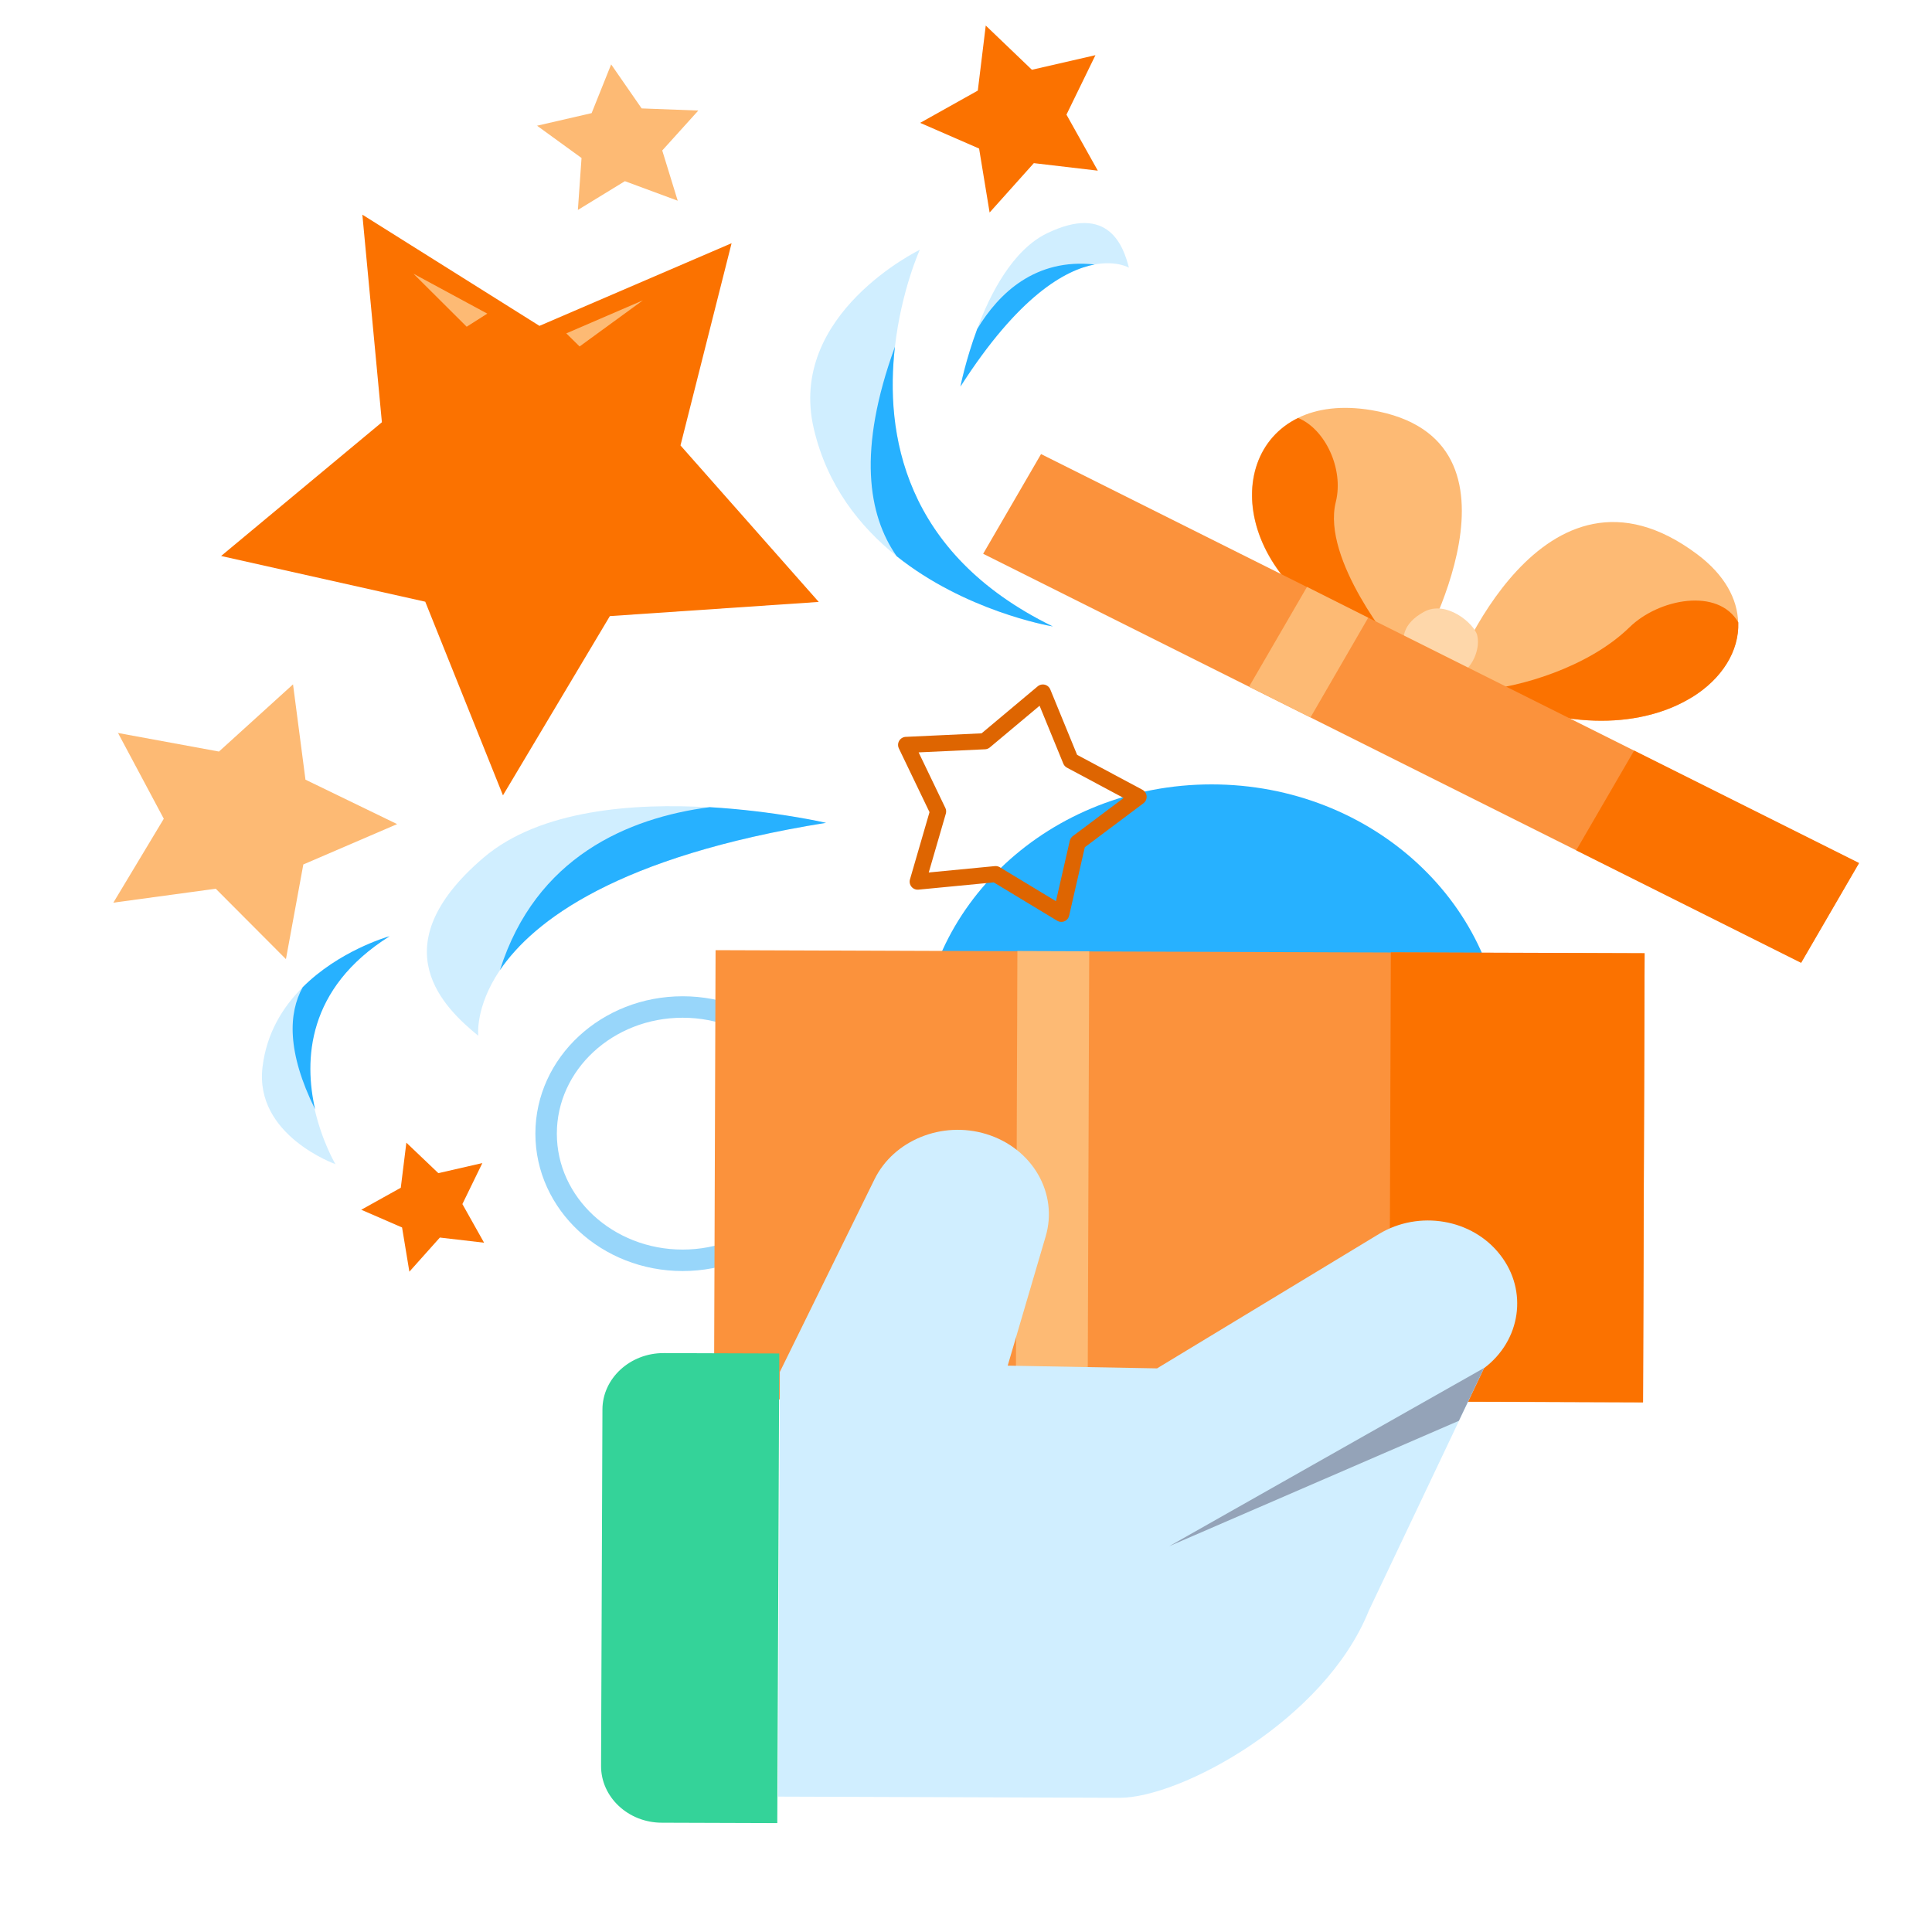 <svg width="90" height="90" viewBox="0 0 90 90" fill="none" xmlns="http://www.w3.org/2000/svg">
<g clip-path="url(#clip0_114_181)">
<mask id="mask0_114_181" style="mask-type:alpha" maskUnits="userSpaceOnUse" x="0" y="0" width="90" height="90">
<path d="M90 0H0V90H90V0Z" fill="white"/>
</mask>
<g mask="url(#mask0_114_181)">
<path d="M56.44 61.8C63.951 61.8 70.04 56.145 70.04 49.17C70.04 42.195 63.951 36.54 56.44 36.54C48.929 36.54 42.84 42.195 42.84 49.17C42.84 56.145 48.929 61.8 56.44 61.8Z" fill="#27B1FF"/>
<path d="M31.8 58.71C35.313 58.71 38.16 56.068 38.16 52.81C38.16 49.551 35.313 46.91 31.8 46.91C28.288 46.91 25.44 49.551 25.44 52.81C25.44 56.068 28.288 58.71 31.8 58.71Z" stroke="#98D6FA" stroke-linecap="round"/>
<path d="M5.47 34.14L10.2 35.01L13.65 31.88L14.23 36.32L18.5 38.39L14.13 40.27L13.32 44.68L10.05 41.4L5.28 42.05L7.63 38.14L5.49 34.13L5.47 34.14Z" fill="#FDBA74"/>
<path d="M25 5.86L27.56 5.27L28.47 3L29.89 5.05L32.53 5.15L30.85 7.01L31.57 9.35L29.11 8.44L26.92 9.78L27.09 7.36L25.01 5.85L25 5.86Z" fill="#FDBA74"/>
<path d="M42.87 5.72L45.55 4.22L45.92 1.19L48.07 3.25L51.03 2.57L49.68 5.34L51.14 7.95L48.16 7.6L46.1 9.9L45.61 6.92L42.88 5.73L42.87 5.72Z" fill="#FB7200"/>
<path d="M16.82 56.36L18.67 55.33L18.93 53.23L20.42 54.65L22.47 54.18L21.54 56.09L22.55 57.89L20.49 57.65L19.07 59.24L18.73 57.18L16.84 56.36H16.82Z" fill="#FB7200"/>
<path d="M42.22 34.7L45.87 34.53L48.58 32.26L49.88 35.43L53.04 37.12L50.2 39.25L49.44 42.57L46.38 40.72L42.75 41.07L43.7 37.8L42.21 34.7H42.22Z" stroke="#DE6501" stroke-width="0.75" stroke-linecap="round" stroke-linejoin="round"/>
<path d="M66.049 30.505C65.692 30.423 65.354 30.322 65.016 30.221C57.638 27.918 56.733 21.29 60.463 19.471C61.35 19.032 62.502 18.876 63.882 19.105C71.881 20.449 66.04 30.505 66.04 30.505H66.049Z" fill="#FDBA74"/>
<path d="M78.802 32.489C76.635 33.824 73.043 34.162 68.947 32.151C68.764 32.059 68.581 31.968 68.389 31.867C68.151 31.739 67.914 31.611 67.676 31.465C67.676 31.465 71.808 20.376 79.067 25.824C80.347 26.784 80.941 27.909 80.969 28.997C81.014 30.34 80.201 31.629 78.802 32.489Z" fill="#FDBA74"/>
<path d="M78.802 32.489C76.635 33.824 73.043 34.162 68.947 32.151C70.73 32.032 73.984 31.099 75.904 29.225C77.275 27.881 80.045 27.36 80.978 28.997C81.023 30.34 80.21 31.629 78.811 32.489H78.802Z" fill="#FB7200"/>
<path d="M65.025 30.221C57.647 27.918 56.742 21.29 60.472 19.471C61.725 19.982 62.611 21.838 62.227 23.383C61.551 26.08 65.016 30.221 65.016 30.221H65.025Z" fill="#FB7200"/>
<path d="M68.819 29.609C68.691 29.061 67.374 27.927 66.332 28.503C65.345 29.042 65.208 29.792 65.564 30.395C65.921 30.999 67.064 31.465 67.758 31.437C68.453 31.41 68.983 30.331 68.819 29.618V29.609Z" fill="#FED7AA"/>
<path d="M76.612 44.413L33.334 44.262L33.261 65.179L76.539 65.33L76.612 44.413Z" fill="#FB923C"/>
<path d="M76.612 44.404L64.791 44.363L64.718 65.28L76.539 65.321L76.612 44.404Z" fill="#FB7200"/>
<path d="M50.74 44.314L47.394 44.302L47.321 65.219L50.667 65.231L50.74 44.314Z" fill="#FDBA74"/>
<path d="M53.899 63.745L64.239 57.483C66.104 56.358 68.59 56.779 69.888 58.461C71.187 60.125 70.848 62.447 69.13 63.736L63.763 75.035C61.706 80.155 54.96 83.757 52.162 83.748L36.246 83.693L36.328 63.91L40.735 54.941C41.631 53.113 43.889 52.199 45.946 52.83C48.094 53.488 49.31 55.59 48.707 57.611L46.942 63.617L53.936 63.745H53.908H53.899Z" fill="#D0EEFF"/>
<path d="M30.925 63.032L36.301 63.05L36.209 84.927L30.834 84.909C29.262 84.909 27.991 83.711 28 82.258L28.064 65.665C28.064 64.211 29.353 63.023 30.925 63.032Z" fill="#34D399"/>
<path d="M69.13 63.727L54.466 72.028L67.96 66.186L69.13 63.727Z" fill="#94A3B8"/>
<path d="M83.903 44.849L45.799 25.797L48.496 21.153L86.6 40.205L83.903 44.849Z" fill="#FB923C"/>
<path d="M86.6 40.205L76.123 34.966L73.426 39.61L83.903 44.849L86.6 40.205Z" fill="#FB7200"/>
<path d="M63.736 28.777L60.884 27.342L58.187 31.986L61.048 33.421L63.736 28.777Z" fill="#FDBA74"/>
<path d="M42.85 11.63C42.85 11.63 41.99 13.52 41.69 16.15C41.23 20.12 42.05 25.78 49.04 29.18C49.04 29.18 49.04 29.18 49.03 29.18C48.8 29.14 44.94 28.44 41.77 25.91C40.05 24.53 38.53 22.62 37.91 19.97C36.66 14.62 42.86 11.63 42.86 11.63H42.85Z" fill="#D0EEFF"/>
<path d="M49.04 29.18C49.04 29.18 49.04 29.18 49.03 29.18C48.8 29.14 44.94 28.44 41.77 25.91C40.43 23.99 39.94 20.96 41.69 16.15C41.23 20.12 42.05 25.77 49.04 29.18Z" fill="#27B1FF"/>
<path d="M15.63 54.24C15.63 54.24 15.01 53.2 14.66 51.68C14.14 49.4 14.26 46.05 18.12 43.62C17.99 43.66 15.78 44.31 14.1 45.99C13.18 46.9 12.42 48.12 12.23 49.7C11.84 52.9 15.65 54.24 15.65 54.24H15.63Z" fill="#D0EEFF"/>
<path d="M18.12 43.62C17.99 43.66 15.78 44.31 14.1 45.99C13.44 47.19 13.35 48.99 14.68 51.68C14.16 49.4 14.28 46.05 18.14 43.62H18.12Z" fill="#27B1FF"/>
<path d="M38.48 38.33C28.75 39.89 24.85 42.9 23.29 45.19C22.12 46.92 22.28 48.25 22.28 48.25C20.77 47.01 17.62 44.14 22.53 39.95C25.16 37.71 29.55 37.4 33.06 37.61C36.1 37.79 38.48 38.34 38.48 38.34V38.33Z" fill="#D0EEFF"/>
<path d="M38.48 38.33C28.75 39.89 24.85 42.9 23.29 45.19C24.96 39.92 29.25 38.1 33.06 37.6C36.1 37.78 38.48 38.33 38.48 38.33Z" fill="#27B1FF"/>
<path d="M16.88 10L25.13 15.18L34.08 11.33L31.7 20.75L38.14 28.04L28.41 28.7L23.43 37.05L19.81 28.03L10.3 25.9L17.79 19.67L16.88 10Z" fill="#FB7200"/>
<path d="M19.26 12.75L21.74 15.22L22.7 14.61L19.26 12.75Z" fill="#FDBA74"/>
<path d="M26.38 15.53L29.95 13.99L27 16.14L26.38 15.53Z" fill="#FDBA74"/>
<path d="M44.74 18.01C47.45 13.78 49.62 12.58 50.99 12.32C52.02 12.13 52.59 12.47 52.59 12.47C52.34 11.51 51.67 9.45 48.75 10.88C47.19 11.65 46.14 13.64 45.52 15.32C44.98 16.78 44.74 18 44.74 18V18.01Z" fill="#D0EEFF"/>
<path d="M44.74 18.01C47.45 13.78 49.62 12.58 50.99 12.32C48.24 12.02 46.53 13.65 45.52 15.33C44.98 16.79 44.74 18.01 44.74 18.01Z" fill="#27B1FF"/>
</g>
</g>
<defs>
<clipPath id="clip0_114_181">
<rect width="90" height="90" fill="white"/>
</clipPath>
</defs>
</svg>
